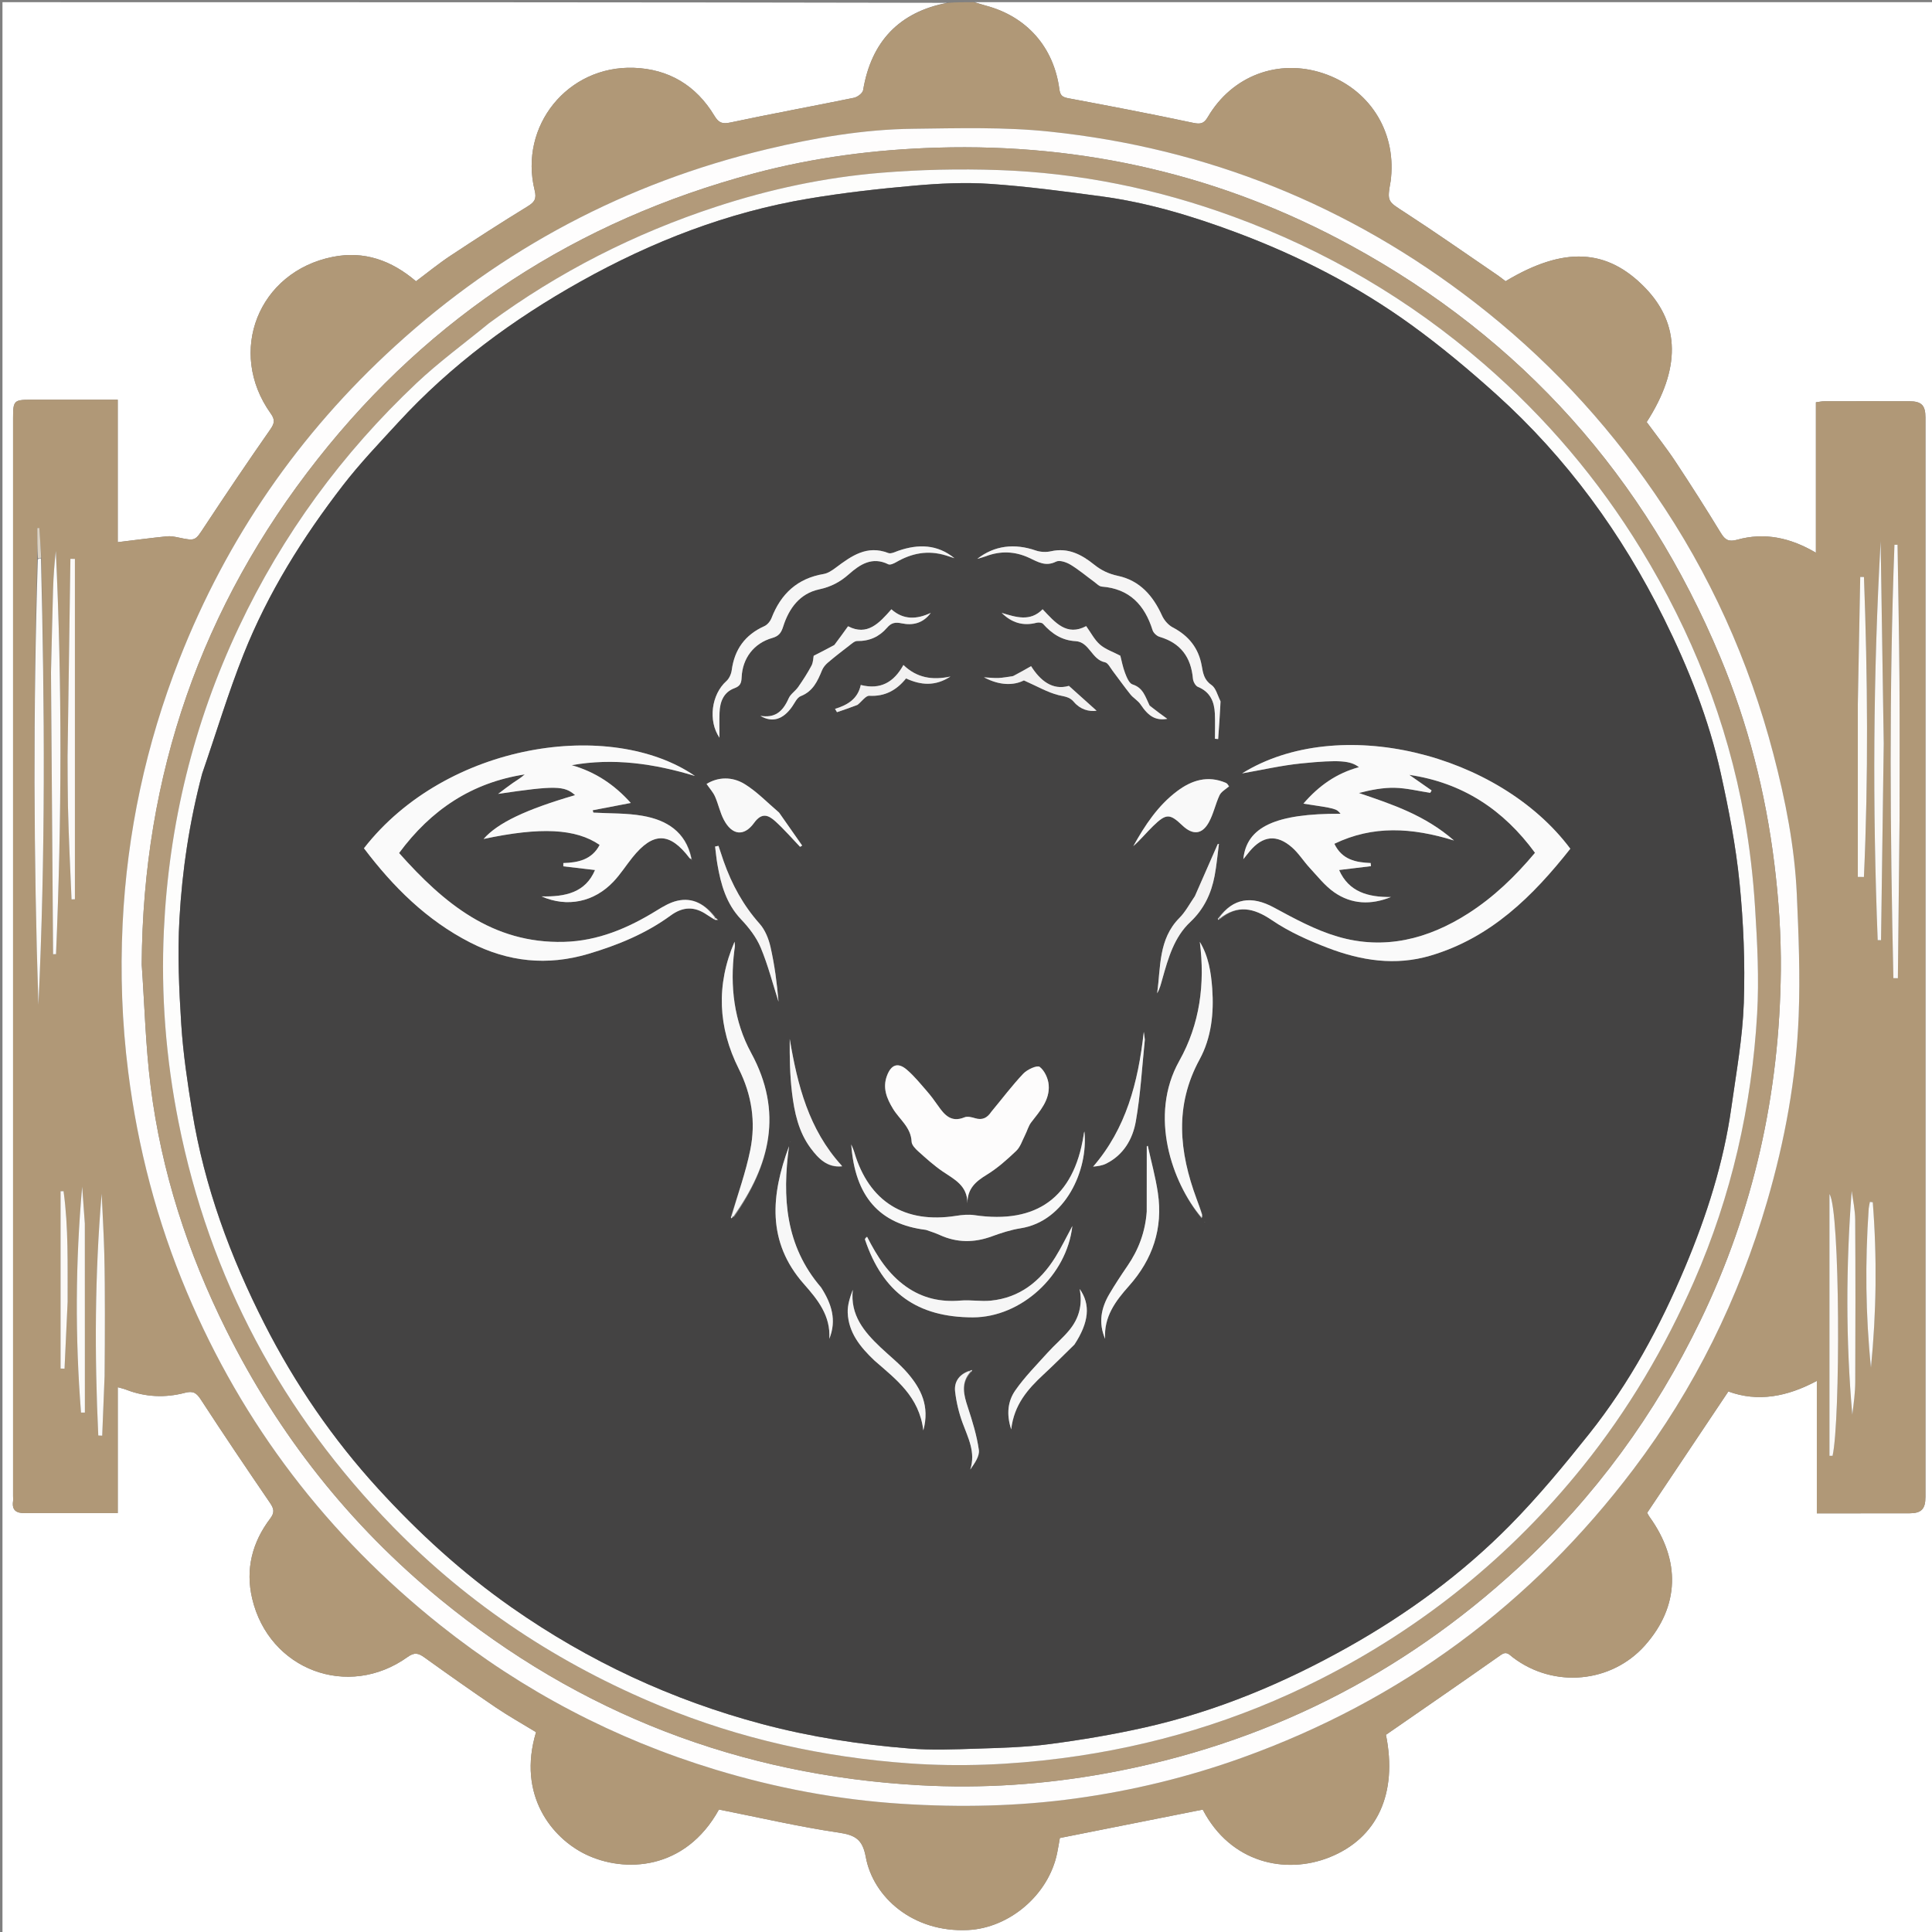 <svg version="1.1" id="Layer_1" xmlns="http://www.w3.org/2000/svg" xmlns:xlink="http://www.w3.org/1999/xlink" x="0px" y="0px"
	 width="100%" viewBox="0 0 886 886" enable-background="new 0 0 886 886" xml:space="preserve">
<rect x="0" y="0" width="886" height="886" fill="#808080" stroke="none"/>
<path fill="#FFFFFF" opacity="1" stroke="none" 
	d="
M447,1 
	C593.649,1 740.299,1 886.974,1 
	C886.974,296.281 886.974,591.563 886.974,886.922 
	C591.754,886.922 296.507,886.922 1.13,886.922 
	C1.13,591.788 1.13,296.577 1.13,1 
	C145.361,1 289.723,1 434.304,1.298 
	C412.512,5.476 399.545,18.937 395.819,41.353 
	C395.587,42.746 393.243,44.508 391.624,44.841 
	C372.761,48.71 353.812,52.165 334.979,56.171 
	C331.165,56.982 329.573,56.325 327.592,53.039 
	C319.255,39.206 306.715,31.65 290.634,31.097 
	C260.279,30.054 237.918,57.779 245.187,87.266 
	C246.158,91.202 245.145,92.697 241.952,94.653 
	C230.043,101.949 218.292,109.512 206.647,117.224 
	C201.145,120.868 196.016,125.075 190.765,128.991 
	C179.524,119.376 166.974,114.93 152.59,117.804 
	C118.468,124.622 103.958,161.396 124.17,189.654 
	C126.173,192.455 125.929,194.116 123.946,196.951 
	C113.657,211.662 103.627,226.558 93.743,241.545 
	C89.469,248.025 89.733,248.159 81.917,246.514 
	C80.138,246.14 78.257,245.773 76.479,245.956 
	C69.136,246.711 61.815,247.679 53.991,248.629 
	C53.991,227.554 53.991,205.673 53.991,183.295 
	C40.286,183.295 27.157,183.264 14.027,183.306 
	C6.405,183.331 5.996,183.804 5.996,191.589 
	C5.996,356.408 5.996,521.227 5.996,686.046 
	C5.996,686.879 6.094,687.726 5.98,688.543 
	C5.42,692.551 7.475,693.92 11.135,693.89 
	C16.968,693.843 22.801,693.879 28.634,693.88 
	C36.917,693.88 45.201,693.88 54.001,693.88 
	C54.001,674.404 54.001,655.5 54.001,636.159 
	C55.689,636.649 56.804,636.882 57.849,637.29 
	C66.664,640.729 75.754,641.103 84.757,638.742 
	C88.666,637.717 90.125,638.785 92.166,641.923 
	C102.488,657.797 113.085,673.496 123.768,689.131 
	C125.592,691.8 126.086,693.532 123.916,696.394 
	C115.662,707.279 112.494,719.621 115.629,733.022 
	C123.294,765.787 159.612,779.48 186.929,759.886 
	C190.099,757.612 191.907,758.124 194.642,760.087 
	C205.439,767.838 216.293,775.518 227.299,782.968 
	C233.319,787.044 239.686,790.607 245.827,794.359 
	C237.096,823.316 253.168,842.906 268.511,850.365 
	C286.361,859.042 314.259,857.831 329.712,829.839 
	C348.122,833.488 366.236,837.706 384.572,840.413 
	C392.232,841.544 395.555,843.503 397.044,851.628 
	C400.412,870.009 418.658,886.341 443.938,885.097 
	C462.816,884.168 480.833,869.09 484.79,849.851 
	C485.315,847.299 485.717,844.721 486.043,842.896 
	C508.305,838.469 529.876,834.18 551.562,829.867 
	C564.391,854.467 589.609,859.704 609.601,851.778 
	C631.673,843.028 641.008,822.442 635.586,795.566 
	C653.394,783.227 670.905,771.192 688.273,758.955 
	C690.958,757.063 692.068,758.766 693.756,760.051 
	C712.633,774.428 739.082,771.78 754.36,754.573 
	C770.368,736.544 770.709,715.461 756.54,695.737 
	C755.889,694.831 755.426,693.79 755.397,693.736 
	C767.983,674.925 780.166,656.718 792.612,638.116 
	C806.122,643.079 819.586,640.562 833.189,633.26 
	C833.189,654.126 833.189,673.88 833.189,694.004 
	C847.642,694.004 861.613,694.027 875.583,693.992 
	C881.128,693.978 882.995,692.077 882.995,686.453 
	C883.006,521.467 883.005,356.481 882.997,191.496 
	C882.997,185.865 881.207,184.031 875.585,184.011 
	C862.586,183.966 849.587,183.987 836.588,184.016 
	C835.486,184.018 834.384,184.281 832.76,184.489 
	C832.76,207.412 832.76,230.1 832.76,253.479 
	C821.024,246.549 809.201,244.04 796.698,247.505 
	C792.865,248.567 791.156,247.688 789.182,244.447 
	C782.434,233.371 775.468,222.42 768.307,211.607 
	C764.189,205.39 759.532,199.529 755.157,193.561 
	C770.782,169.306 770.528,148.606 754.499,132.027 
	C736.981,113.907 717.153,112.919 690.437,128.966 
	C689.19,128.03 687.908,126.983 686.544,126.054 
	C672.524,116.497 658.634,106.738 644.404,97.503 
	C636.282,92.233 636.031,92.623 637.753,82.955 
	C637.84,82.464 637.872,81.963 637.921,81.465 
	C640.075,59.643 627.628,40.535 606.743,33.598 
	C586.185,26.771 564.996,34.732 553.907,53.653 
	C552.177,56.603 550.648,57.071 547.204,56.338 
	C528.214,52.299 509.139,48.648 490.052,45.082 
	C487.323,44.573 486.218,43.9 485.822,40.923 
	C483.245,21.526 470.783,7.538 452.076,2.576 
	C450.365,2.122 448.691,1.529 447,1 
z"/>
<path fill="#B09877" opacity="1" stroke="none" 
	d="
M446.539,1 
	C448.691,1.529 450.365,2.122 452.076,2.576 
	C470.783,7.538 483.245,21.526 485.822,40.923 
	C486.218,43.9 487.323,44.573 490.052,45.082 
	C509.139,48.648 528.214,52.299 547.204,56.338 
	C550.648,57.071 552.177,56.603 553.907,53.653 
	C564.996,34.732 586.185,26.771 606.743,33.598 
	C627.628,40.535 640.075,59.643 637.921,81.465 
	C637.872,81.963 637.84,82.464 637.753,82.955 
	C636.031,92.623 636.282,92.233 644.404,97.503 
	C658.634,106.738 672.524,116.497 686.544,126.054 
	C687.908,126.983 689.19,128.03 690.437,128.966 
	C717.153,112.919 736.981,113.907 754.499,132.027 
	C770.528,148.606 770.782,169.306 755.157,193.561 
	C759.532,199.529 764.189,205.39 768.307,211.607 
	C775.468,222.42 782.434,233.371 789.182,244.447 
	C791.156,247.688 792.865,248.567 796.698,247.505 
	C809.201,244.04 821.024,246.549 832.76,253.479 
	C832.76,230.1 832.76,207.412 832.76,184.489 
	C834.384,184.281 835.486,184.018 836.588,184.016 
	C849.587,183.987 862.586,183.966 875.585,184.011 
	C881.207,184.031 882.997,185.865 882.997,191.496 
	C883.005,356.481 883.006,521.467 882.995,686.453 
	C882.995,692.077 881.128,693.978 875.583,693.992 
	C861.613,694.027 847.642,694.004 833.189,694.004 
	C833.189,673.88 833.189,654.126 833.189,633.26 
	C819.586,640.562 806.122,643.079 792.612,638.116 
	C780.166,656.718 767.983,674.925 755.397,693.736 
	C755.426,693.79 755.889,694.831 756.54,695.737 
	C770.709,715.461 770.368,736.544 754.36,754.573 
	C739.082,771.78 712.633,774.428 693.756,760.051 
	C692.068,758.766 690.958,757.063 688.273,758.955 
	C670.905,771.192 653.394,783.227 635.586,795.566 
	C641.008,822.442 631.673,843.028 609.601,851.778 
	C589.609,859.704 564.391,854.467 551.562,829.867 
	C529.876,834.18 508.305,838.469 486.043,842.896 
	C485.717,844.721 485.315,847.299 484.79,849.851 
	C480.833,869.09 462.816,884.168 443.938,885.097 
	C418.658,886.341 400.412,870.009 397.044,851.628 
	C395.555,843.503 392.232,841.544 384.572,840.413 
	C366.236,837.706 348.122,833.488 329.712,829.839 
	C314.259,857.831 286.361,859.042 268.511,850.365 
	C253.168,842.906 237.096,823.316 245.827,794.359 
	C239.686,790.607 233.319,787.044 227.299,782.968 
	C216.293,775.518 205.439,767.838 194.642,760.087 
	C191.907,758.124 190.099,757.612 186.929,759.886 
	C159.612,779.48 123.294,765.787 115.629,733.022 
	C112.494,719.621 115.662,707.279 123.916,696.394 
	C126.086,693.532 125.592,691.8 123.768,689.131 
	C113.085,673.496 102.488,657.797 92.166,641.923 
	C90.125,638.785 88.666,637.717 84.757,638.742 
	C75.754,641.103 66.664,640.729 57.849,637.29 
	C56.804,636.882 55.689,636.649 54.001,636.159 
	C54.001,655.5 54.001,674.404 54.001,693.88 
	C45.201,693.88 36.917,693.88 28.634,693.88 
	C22.801,693.879 16.968,693.843 11.135,693.89 
	C7.475,693.92 5.42,692.551 5.98,688.543 
	C6.094,687.726 5.996,686.879 5.996,686.046 
	C5.996,521.227 5.996,356.408 5.996,191.589 
	C5.996,183.804 6.405,183.331 14.027,183.306 
	C27.157,183.264 40.286,183.295 53.991,183.295 
	C53.991,205.673 53.991,227.554 53.991,248.629 
	C61.815,247.679 69.136,246.711 76.479,245.956 
	C78.257,245.773 80.138,246.14 81.917,246.514 
	C89.733,248.159 89.469,248.025 93.743,241.545 
	C103.627,226.558 113.657,211.662 123.946,196.951 
	C125.929,194.116 126.173,192.455 124.17,189.654 
	C103.958,161.396 118.468,124.622 152.59,117.804 
	C166.974,114.93 179.524,119.376 190.765,128.991 
	C196.016,125.075 201.145,120.868 206.647,117.224 
	C218.292,109.512 230.043,101.949 241.952,94.653 
	C245.145,92.697 246.158,91.202 245.187,87.266 
	C237.918,57.779 260.279,30.054 290.634,31.097 
	C306.715,31.65 319.255,39.206 327.592,53.039 
	C329.573,56.325 331.165,56.982 334.979,56.171 
	C353.812,52.165 372.761,48.71 391.624,44.841 
	C393.243,44.508 395.587,42.746 395.819,41.353 
	C399.545,18.937 412.512,5.476 434.762,1.298 
	C438.693,1 442.386,1 446.539,1 
M17.023,256.994 
	C15.184,324.928 15.415,392.859 17.609,460.787 
	C20.879,392.585 20.517,324.36 18.948,255.207 
	C18.644,250.848 18.34,246.489 18.036,242.131 
	C17.728,242.153 17.419,242.176 17.111,242.198 
	C17.111,246.823 17.111,251.447 17.023,256.994 
M758.581,225.917 
	C735.728,192.55 708.329,163.488 676.338,138.724 
	C618.753,94.149 553.649,67.959 481.374,60.361 
	C460.634,58.181 439.54,58.805 418.619,59.058 
	C395.961,59.331 373.64,63.182 351.645,68.446 
	C287.057,83.902 230.09,114.056 181.079,158.803 
	C137.112,198.945 104.039,246.796 82.256,302.314 
	C66.939,341.355 58.234,381.862 56.229,423.715 
	C55.145,446.341 55.938,468.94 58.785,491.496 
	C63.186,526.379 72.001,560.037 85.628,592.392 
	C111.289,653.318 150.292,704.199 201.978,745.339 
	C239.766,775.416 281.858,797.491 328.042,811.516 
	C355.917,819.981 384.402,825.359 413.589,827.214 
	C440.268,828.91 466.834,828.393 493.26,824.756 
	C519.297,821.172 544.77,815.004 569.573,806.091 
	C642.571,779.857 702.291,735.631 749.024,673.851 
	C777.13,636.696 797.408,595.56 810.43,550.837 
	C818.505,523.101 823.727,494.803 824.855,465.969 
	C825.581,447.401 824.838,428.742 824.006,410.157 
	C823.03,388.327 818.791,366.918 813.269,345.827 
	C802.047,302.96 784.14,263.071 758.581,225.917 
M871.116,375.548 
	C871.116,354.59 871.235,333.63 871.082,312.673 
	C870.93,291.719 870.505,270.767 870.199,249.814 
	C869.727,249.819 869.254,249.824 868.781,249.828 
	C866.302,316.076 866.807,382.326 868.289,448.578 
	C868.977,448.584 869.665,448.591 870.353,448.598 
	C870.607,424.577 870.862,400.556 871.116,375.548 
M23.348,308.866 
	C23.68,351.772 24.013,394.677 24.345,437.582 
	C24.795,437.578 25.244,437.574 25.694,437.57 
	C28.308,375.949 28.521,314.329 25.596,252.703 
	C24.95,258.475 24.516,264.25 24.344,270.033 
	C23.968,282.665 23.725,295.3 23.348,308.866 
M863.867,340.5 
	C863.393,309.747 862.92,278.995 862.446,248.242 
	C858.999,309.219 858.693,370.178 861.096,431.135 
	C861.607,431.142 862.119,431.148 862.631,431.155 
	C863.043,401.27 863.455,371.385 863.867,340.5 
M30.982,347.5 
	C31.033,354.826 31.007,362.154 31.158,369.479 
	C31.309,376.791 31.611,384.1 31.895,391.408 
	C32.168,398.422 32.503,405.433 32.81,412.445 
	C33.325,412.427 33.84,412.409 34.355,412.391 
	C34.355,360.361 34.355,308.332 34.355,256.302 
	C33.666,256.294 32.977,256.286 32.287,256.279 
	C31.852,286.352 31.417,316.426 30.982,347.5 
M851.984,323.5 
	C851.984,349.72 851.984,375.94 851.984,402.16 
	C852.916,402.161 853.848,402.162 854.78,402.163 
	C856.864,356.323 856.488,310.471 854.8,264.613 
	C854.23,264.603 853.659,264.593 853.088,264.583 
	C852.72,283.889 852.352,303.194 851.984,323.5 
M838.981,587.5 
	C838.981,614.208 838.981,640.915 838.981,667.623 
	C839.453,667.623 839.926,667.624 840.398,667.624 
	C844.026,651.774 843.939,554.722 838.982,547.594 
	C838.982,560.563 838.982,573.531 838.981,587.5 
M48.001,630.499 
	C48.039,621.185 48.124,611.871 48.1,602.557 
	C48.077,593.244 48.074,583.928 47.824,574.62 
	C47.58,565.55 47.034,556.488 46.621,547.423 
	C43.456,584.398 43.328,621.35 45.071,658.309 
	C45.671,658.335 46.271,658.361 46.872,658.387 
	C47.229,649.424 47.586,640.46 48.001,630.499 
M849.108,546.535 
	C846.53,580.602 846.433,614.657 849.447,648.698 
	C850.087,643.732 850.778,638.766 850.801,633.797 
	C850.915,609.015 850.933,584.232 850.779,559.451 
	C850.751,554.92 849.769,550.395 849.108,546.535 
M38.878,560.625 
	C38.481,555.158 38.084,549.691 37.687,544.224 
	C34.581,578.756 34.424,613.272 37.152,647.785 
	C37.743,647.786 38.335,647.786 38.927,647.787 
	C38.927,619.056 38.927,590.326 38.878,560.625 
M31.018,596.498 
	C30.954,579.725 31.44,562.923 29.146,546.268 
	C28.691,546.282 28.236,546.295 27.781,546.309 
	C27.781,573.406 27.781,600.502 27.781,627.598 
	C28.385,627.62 28.99,627.641 29.594,627.663 
	C30.068,617.607 30.541,607.552 31.018,596.498 
M856.964,554.658 
	C855.294,578.842 855.513,603 858.008,627.131 
	C860.519,601.865 860.818,576.602 858.841,551.34 
	C858.401,551.291 857.96,551.242 857.52,551.193 
	C857.341,552.057 857.162,552.921 856.964,554.658 
z"/>
<path fill="#FEFDFD" opacity="1" stroke="none" 
	d="
M758.791,226.21 
	C784.14,263.071 802.047,302.96 813.269,345.827 
	C818.791,366.918 823.03,388.327 824.006,410.157 
	C824.838,428.742 825.581,447.401 824.855,465.969 
	C823.727,494.803 818.505,523.101 810.43,550.837 
	C797.408,595.56 777.13,636.696 749.024,673.851 
	C702.291,735.631 642.571,779.857 569.573,806.091 
	C544.77,815.004 519.297,821.172 493.26,824.756 
	C466.834,828.393 440.268,828.91 413.589,827.214 
	C384.402,825.359 355.917,819.981 328.042,811.516 
	C281.858,797.491 239.766,775.416 201.978,745.339 
	C150.292,704.199 111.289,653.318 85.628,592.392 
	C72.001,560.037 63.186,526.379 58.785,491.496 
	C55.938,468.94 55.145,446.341 56.229,423.715 
	C58.234,381.862 66.939,341.355 82.256,302.314 
	C104.039,246.796 137.112,198.945 181.079,158.803 
	C230.09,114.056 287.057,83.902 351.645,68.446 
	C373.64,63.182 395.961,59.331 418.619,59.058 
	C439.54,58.805 460.634,58.181 481.374,60.361 
	C553.649,67.959 618.753,94.149 676.338,138.724 
	C708.329,163.488 735.728,192.55 758.791,226.21 
M64.994,442.5 
	C66.3,461.05 66.778,479.704 69.084,498.129 
	C73.994,537.377 86.132,574.573 103.753,609.941 
	C127.704,658.014 160.27,699.299 201.852,733.386 
	C265.865,785.862 339.362,814.14 421.862,818.703 
	C450.495,820.287 479.039,818.375 507.373,813.204 
	C579.56,800.028 642.517,768.464 696.377,718.815 
	C731.422,686.51 759.01,648.613 779.767,605.675 
	C804.273,554.984 816.109,501.364 816.67,445.272 
	C816.834,428.864 815.708,412.33 813.693,396.037 
	C809.663,363.452 801.608,331.794 788.918,301.401 
	C754.403,218.736 698.021,155.456 619.471,112.582 
	C560.57,80.433 497.202,65.739 429.935,67.705 
	C401.328,68.541 373.187,72.197 345.641,79.554 
	C264.665,101.18 197.599,144.692 145.711,210.477 
	C92.421,278.041 65.512,355.273 64.994,442.5 
z"/>
<path fill="#FBF9F7" opacity="1" stroke="none" 
	d="
M871.116,376.042 
	C870.862,400.556 870.607,424.577 870.353,448.598 
	C869.665,448.591 868.977,448.584 868.289,448.578 
	C866.807,382.326 866.302,316.076 868.781,249.828 
	C869.254,249.824 869.727,249.819 870.199,249.814 
	C870.505,270.767 870.93,291.719 871.082,312.673 
	C871.235,333.63 871.116,354.59 871.116,376.042 
z"/>
<path fill="#FBFAF8" opacity="1" stroke="none" 
	d="
M18.785,256.126 
	C20.517,324.36 20.879,392.585 17.609,460.787 
	C15.415,392.859 15.184,324.928 17.347,256.511 
	C18.041,256.061 18.413,256.093 18.785,256.126 
z"/>
<path fill="#FBFAF9" opacity="1" stroke="none" 
	d="
M23.388,308.4 
	C23.725,295.3 23.968,282.665 24.344,270.033 
	C24.516,264.25 24.95,258.475 25.596,252.703 
	C28.521,314.329 28.308,375.949 25.694,437.57 
	C25.244,437.574 24.795,437.578 24.345,437.582 
	C24.013,394.677 23.68,351.772 23.388,308.4 
z"/>
<path fill="#FAF9F7" opacity="1" stroke="none" 
	d="
M863.867,341 
	C863.455,371.385 863.043,401.27 862.631,431.155 
	C862.119,431.148 861.607,431.142 861.096,431.135 
	C858.693,370.178 858.999,309.219 862.446,248.242 
	C862.92,278.995 863.393,309.747 863.867,341 
z"/>
<path fill="#FBF9F7" opacity="1" stroke="none" 
	d="
M30.982,347 
	C31.417,316.426 31.852,286.352 32.287,256.279 
	C32.977,256.286 33.666,256.294 34.355,256.302 
	C34.355,308.332 34.355,360.361 34.355,412.391 
	C33.84,412.409 33.325,412.427 32.81,412.445 
	C32.503,405.433 32.168,398.422 31.895,391.408 
	C31.611,384.1 31.309,376.791 31.158,369.479 
	C31.007,362.154 31.033,354.826 30.982,347 
z"/>
<path fill="#FBFAF8" opacity="1" stroke="none" 
	d="
M851.984,323 
	C852.352,303.194 852.72,283.889 853.088,264.583 
	C853.659,264.593 854.23,264.603 854.8,264.613 
	C856.488,310.471 856.864,356.323 854.78,402.163 
	C853.848,402.162 852.916,402.161 851.984,402.16 
	C851.984,375.94 851.984,349.72 851.984,323 
z"/>
<path fill="#FBF9F7" opacity="1" stroke="none" 
	d="
M838.981,587 
	C838.982,573.531 838.982,560.563 838.982,547.594 
	C843.939,554.722 844.026,651.774 840.398,667.624 
	C839.926,667.624 839.453,667.623 838.981,667.623 
	C838.981,640.915 838.981,614.208 838.981,587 
z"/>
<path fill="#FBFAF8" opacity="1" stroke="none" 
	d="
M47.973,630.998 
	C47.586,640.46 47.229,649.424 46.872,658.387 
	C46.271,658.361 45.671,658.335 45.071,658.309 
	C43.328,621.35 43.456,584.398 46.621,547.423 
	C47.034,556.488 47.58,565.55 47.824,574.62 
	C48.074,583.928 48.077,593.244 48.1,602.557 
	C48.124,611.871 48.039,621.185 47.973,630.998 
z"/>
<path fill="#FBFAF8" opacity="1" stroke="none" 
	d="
M849.167,546.201 
	C849.769,550.395 850.751,554.92 850.779,559.451 
	C850.933,584.232 850.915,609.015 850.801,633.797 
	C850.778,638.766 850.087,643.732 849.447,648.698 
	C846.433,614.657 846.53,580.602 849.167,546.201 
z"/>
<path fill="#FBFAF8" opacity="1" stroke="none" 
	d="
M38.902,561.11 
	C38.927,590.326 38.927,619.056 38.927,647.787 
	C38.335,647.786 37.743,647.786 37.152,647.785 
	C34.424,613.272 34.581,578.756 37.687,544.224 
	C38.084,549.691 38.481,555.158 38.902,561.11 
z"/>
<path fill="#FBF9F7" opacity="1" stroke="none" 
	d="
M31.016,596.997 
	C30.541,607.552 30.068,617.607 29.594,627.663 
	C28.99,627.641 28.385,627.62 27.781,627.598 
	C27.781,600.502 27.781,573.406 27.781,546.309 
	C28.236,546.295 28.691,546.282 29.146,546.268 
	C31.44,562.923 30.954,579.725 31.016,596.997 
z"/>
<path fill="#FBFAF8" opacity="1" stroke="none" 
	d="
M856.974,554.222 
	C857.162,552.921 857.341,552.057 857.52,551.193 
	C857.96,551.242 858.401,551.291 858.841,551.34 
	C860.818,576.602 860.519,601.865 858.008,627.131 
	C855.513,603 855.294,578.842 856.974,554.222 
z"/>
<path fill="#DCD2C2" opacity="1" stroke="none" 
	d="
M18.867,255.667 
	C18.413,256.093 18.041,256.061 17.39,256.05 
	C17.111,251.447 17.111,246.823 17.111,242.198 
	C17.419,242.176 17.728,242.153 18.036,242.131 
	C18.34,246.489 18.644,250.848 18.867,255.667 
z"/>
<path fill="#B29A7A" opacity="1" stroke="none" 
	d="
M64.994,442 
	C65.512,355.273 92.421,278.041 145.711,210.477 
	C197.599,144.692 264.665,101.18 345.641,79.554 
	C373.187,72.197 401.328,68.541 429.935,67.705 
	C497.202,65.739 560.57,80.433 619.471,112.582 
	C698.021,155.456 754.403,218.736 788.918,301.401 
	C801.608,331.794 809.663,363.452 813.693,396.037 
	C815.708,412.33 816.834,428.864 816.67,445.272 
	C816.109,501.364 804.273,554.984 779.767,605.675 
	C759.01,648.613 731.422,686.51 696.377,718.815 
	C642.517,768.464 579.56,800.028 507.373,813.204 
	C479.039,818.375 450.495,820.287 421.862,818.703 
	C339.362,814.14 265.865,785.862 201.852,733.386 
	C160.27,699.299 127.704,658.014 103.753,609.941 
	C86.132,574.573 73.994,537.377 69.084,498.129 
	C66.778,479.704 66.3,461.05 64.994,442 
M223.976,148.454 
	C212.957,157.497 201.371,165.938 191.025,175.695 
	C156.882,207.89 129.558,245.172 109.491,287.699 
	C88.73,331.695 77.44,378.08 75.156,426.557 
	C73.768,456.028 76.06,485.322 81.826,514.361 
	C96.105,586.268 129.349,648.175 180.415,700.386 
	C215.408,736.164 256.521,763.227 302.866,782.352 
	C339.499,797.469 377.739,805.912 417.048,808.678 
	C440.235,810.31 463.586,809.334 486.813,806.326 
	C528.473,800.931 568.075,789.04 605.502,770.06 
	C652.6,746.176 692.795,713.635 725.889,672.481 
	C746.778,646.504 763.563,618.002 776.933,587.461 
	C794.036,548.396 803.339,507.43 805.805,465.01 
	C806.747,448.816 805.881,432.453 804.865,416.228 
	C804,402.4 802.411,388.538 799.97,374.901 
	C792.09,330.88 775.83,289.958 752.53,251.859 
	C732.933,219.814 708.893,191.492 680.471,166.867 
	C646.301,137.263 607.947,114.841 565.536,99.313 
	C530.768,86.585 494.84,79.252 457.871,77.989 
	C439.982,77.378 421.96,77.772 404.122,79.229 
	C378.333,81.336 353.048,86.737 328.412,94.809 
	C290.995,107.068 256.292,124.668 223.976,148.454 
z"/>
<path fill="#FDFDFC" opacity="1" stroke="none" 
	d="
M224.254,148.225 
	C256.292,124.668 290.995,107.068 328.412,94.809 
	C353.048,86.737 378.333,81.336 404.122,79.229 
	C421.96,77.772 439.982,77.378 457.871,77.989 
	C494.84,79.252 530.768,86.585 565.536,99.313 
	C607.947,114.841 646.301,137.263 680.471,166.867 
	C708.893,191.492 732.933,219.814 752.53,251.859 
	C775.83,289.958 792.09,330.88 799.97,374.901 
	C802.411,388.538 804,402.4 804.865,416.228 
	C805.881,432.453 806.747,448.816 805.805,465.01 
	C803.339,507.43 794.036,548.396 776.933,587.461 
	C763.563,618.002 746.778,646.504 725.889,672.481 
	C692.795,713.635 652.6,746.176 605.502,770.06 
	C568.075,789.04 528.473,800.931 486.813,806.326 
	C463.586,809.334 440.235,810.31 417.048,808.678 
	C377.739,805.912 339.499,797.469 302.866,782.352 
	C256.521,763.227 215.408,736.164 180.415,700.386 
	C129.349,648.175 96.105,586.268 81.826,514.361 
	C76.06,485.322 73.768,456.028 75.156,426.557 
	C77.44,378.08 88.73,331.695 109.491,287.699 
	C129.558,245.172 156.882,207.89 191.025,175.695 
	C201.371,165.938 212.957,157.497 224.254,148.225 
M92.603,355.044 
	C86.884,376.861 83.53,399.124 82.287,421.556 
	C81.398,437.588 82.097,453.775 83.13,469.826 
	C83.994,483.229 85.991,496.597 88.153,509.871 
	C93.736,544.147 105.648,576.388 121.326,607.195 
	C135.272,634.6 152.612,659.901 173.338,682.606 
	C191.842,702.877 212.062,721.362 234.675,737.183 
	C269.847,761.791 308.074,779.625 349.523,790.642 
	C371.703,796.537 394.314,800.023 417.138,801.855 
	C427.26,802.667 437.509,802.255 447.685,801.926 
	C458.892,801.563 470.165,801.288 481.259,799.831 
	C495.959,797.899 510.645,795.437 525.105,792.176 
	C558.003,784.757 588.82,771.866 618.194,755.367 
	C645.362,740.107 670.349,721.833 692.215,699.72 
	C705.292,686.494 717.227,672.048 728.829,657.476 
	C747.278,634.306 761.285,608.368 772.734,581.158 
	C782.651,557.589 790.437,533.259 793.999,507.808 
	C796.227,491.889 799.148,475.947 799.695,459.944 
	C800.322,441.61 799.557,423.109 797.738,404.846 
	C796.056,387.973 792.787,371.185 789.128,354.6 
	C783.664,329.833 774.313,306.325 763.063,283.648 
	C743.721,244.659 718.472,209.937 686.066,180.753 
	C673.696,169.613 660.844,158.88 647.376,149.116 
	C622.57,131.133 595.428,117.24 566.721,106.523 
	C546.653,99.031 526.171,92.865 504.877,90.022 
	C487.959,87.763 471.005,85.477 453.991,84.325 
	C442.457,83.545 430.74,84.124 419.198,85.145 
	C402.991,86.579 386.771,88.404 370.73,91.098 
	C333.65,97.326 299.031,110.759 266.323,129.058 
	C235.221,146.458 206.775,167.445 182.566,193.801 
	C173.957,203.173 165.122,212.417 157.358,222.468 
	C138.897,246.367 122.897,271.908 111.705,300.037 
	C104.64,317.793 99.142,336.172 92.603,355.044 
z"/>
<path fill="#444343" opacity="1" stroke="none" 
	d="
M92.772,354.658 
	C99.142,336.172 104.64,317.793 111.705,300.037 
	C122.897,271.908 138.897,246.367 157.358,222.468 
	C165.122,212.417 173.957,203.173 182.566,193.801 
	C206.775,167.445 235.221,146.458 266.323,129.058 
	C299.031,110.759 333.65,97.326 370.73,91.098 
	C386.771,88.404 402.991,86.579 419.198,85.145 
	C430.74,84.124 442.457,83.545 453.991,84.325 
	C471.005,85.477 487.959,87.763 504.877,90.022 
	C526.171,92.865 546.653,99.031 566.721,106.523 
	C595.428,117.24 622.57,131.133 647.376,149.116 
	C660.844,158.88 673.696,169.613 686.066,180.753 
	C718.472,209.937 743.721,244.659 763.063,283.648 
	C774.313,306.325 783.664,329.833 789.128,354.6 
	C792.787,371.185 796.056,387.973 797.738,404.846 
	C799.557,423.109 800.322,441.61 799.695,459.944 
	C799.148,475.947 796.227,491.889 793.999,507.808 
	C790.437,533.259 782.651,557.589 772.734,581.158 
	C761.285,608.368 747.278,634.306 728.829,657.476 
	C717.227,672.048 705.292,686.494 692.215,699.72 
	C670.349,721.833 645.362,740.107 618.194,755.367 
	C588.82,771.866 558.003,784.757 525.105,792.176 
	C510.645,795.437 495.959,797.899 481.259,799.831 
	C470.165,801.288 458.892,801.563 447.685,801.926 
	C437.509,802.255 427.26,802.667 417.138,801.855 
	C394.314,800.023 371.703,796.537 349.523,790.642 
	C308.074,779.625 269.847,761.791 234.675,737.183 
	C212.062,721.362 191.842,702.877 173.338,682.606 
	C152.612,659.901 135.272,634.6 121.326,607.195 
	C105.648,576.388 93.736,544.147 88.153,509.871 
	C85.991,496.597 83.994,483.229 83.13,469.826 
	C82.097,453.775 81.398,437.588 82.287,421.556 
	C83.53,399.124 86.884,376.861 92.772,354.658 
M328.904,421.43 
	C328.624,421.267 328.343,421.104 327.904,420.278 
	C323.377,414.765 317.774,411.393 310.486,413.112 
	C307.188,413.89 304.049,415.755 301.111,417.57 
	C288.043,425.642 274.213,431.534 258.641,431.937 
	C225.832,432.787 203.467,414.193 183.018,391.193 
	C197.682,371.319 216.418,358.871 240.643,355.139 
	C238.94,356.699 236.97,357.844 235.096,359.13 
	C233.169,360.452 231.336,361.911 228.441,364.072 
	C254.553,360.198 258.865,360.3 263.733,364.65 
	C241.042,371.259 228.199,377.41 221.773,384.744 
	C247.888,379.166 264.064,379.961 274.988,387.472 
	C271.478,394.197 265.231,395.598 258.338,395.792 
	C258.339,396.29 258.34,396.788 258.34,397.286 
	C263.17,397.851 267.999,398.416 272.867,398.985 
	C268.527,409.289 259.376,411.34 248.322,411.078 
	C260.177,416.274 272.46,413.685 281.348,404.291 
	C284.53,400.927 287.056,396.948 289.96,393.313 
	C299.466,381.414 307.064,381.477 316.194,393.471 
	C316.369,393.702 316.729,393.792 317.185,394.232 
	C317.308,394.373 317.431,394.513 317.554,394.654 
	C317.342,394.446 317.131,394.237 317.086,393.261 
	C314.407,381.321 305.624,376.064 294.734,374.138 
	C287.339,372.829 279.664,373.095 272.115,372.657 
	C272.008,372.299 271.902,371.941 271.796,371.583 
	C277.507,370.487 283.217,369.392 289.272,368.23 
	C281.778,359.84 272.946,353.95 262.155,350.901 
	C281.284,347.501 299.737,350.112 318.708,355.852 
	C280.302,329.446 204.739,340.394 166.901,389.006 
	C180.238,406.646 195.636,422.011 215.669,432.25 
	C233.052,441.134 250.94,443.035 269.811,437.438 
	C283.333,433.427 296.173,428.165 307.567,419.835 
	C313.203,415.714 318.483,415.601 324.096,419.436 
	C325.195,420.186 326.348,420.855 327.99,421.951 
	C328.386,421.893 328.783,421.834 329.279,422.015 
	C329.279,422.015 329.375,422.189 329.375,422.189 
	C329.375,422.189 329.087,421.893 328.904,421.43 
M443.92,628.747 
	C439.654,630.441 437.515,633.893 438.006,638.149 
	C438.567,643.009 439.736,647.909 441.42,652.505 
	C443.948,659.401 447.542,665.988 444.953,673.932 
	C446.961,671.045 449.303,667.782 448.893,664.913 
	C447.947,658.29 445.95,651.764 443.843,645.376 
	C441.948,639.626 440.493,634.191 445.639,628.958 
	C445.682,628.724 445.725,628.49 445.768,628.256 
	C445.386,628.388 445.004,628.521 443.92,628.747 
M386.14,535.025 
	C386.14,535.025 386.257,535.173 386.257,535.173 
	C386.257,535.173 386.095,534.884 385.843,534.262 
	C370.864,517.935 365.707,497.576 362.168,476.456 
	C362.095,484.716 362.226,492.884 363.19,500.951 
	C364.278,510.048 366.167,519.088 371.845,526.655 
	C375.369,531.352 379.42,535.563 386.14,535.025 
M551.03,558.749 
	C551.219,558.334 551.408,557.919 551.359,556.802 
	C550.487,554.473 549.609,552.147 548.746,549.815 
	C540.784,528.307 538.512,507.141 550.138,485.817 
	C555.526,475.935 556.729,464.587 555.911,453.309 
	C555.373,445.892 554.22,438.517 550.226,431.928 
	C552.669,451.16 550.292,469.63 540.797,486.544 
	C526.689,511.676 537.535,542.333 551.03,558.749 
M336.779,557.89 
	C353.161,534.291 359.254,509.995 344.455,482.829 
	C336.6,468.409 334.697,452.225 336.77,435.781 
	C336.854,435.121 336.998,434.463 337.014,433.802 
	C337.03,433.156 336.917,432.507 336.861,431.859 
	C328.305,451.716 329.305,471.238 338.783,490.147 
	C344.786,502.124 346.67,514.587 344.059,527.428 
	C341.986,537.624 338.425,547.517 335.152,557.957 
	C335.194,558.215 335.235,558.473 335.276,558.731 
	C335.569,558.541 335.862,558.35 336.779,557.89 
M559.471,421.568 
	C567.562,414.777 574.883,416.273 583.311,421.998 
	C591.174,427.339 600.143,431.344 609.077,434.75 
	C624.221,440.523 639.843,443.017 655.958,438.261 
	C683.699,430.073 702.945,410.991 720.138,389.219 
	C687.252,345.249 613.732,327.251 569.612,354.673 
	C578.49,353.137 587.555,351.025 596.74,350.095 
	C614.557,348.292 619.413,348.901 623.209,351.822 
	C612.974,354.585 604.768,360.349 597.732,368.542 
	C612.795,370.813 612.795,370.813 614.77,373.178 
	C585.015,373.056 571.641,379.185 570.179,394.013 
	C571.305,392.611 572.194,391.454 573.134,390.34 
	C579.128,383.233 585.516,382.487 592.503,388.61 
	C595.587,391.313 597.812,394.971 600.631,398.006 
	C604.228,401.88 607.578,406.21 611.842,409.187 
	C619.88,414.798 628.821,415.046 637.877,411.369 
	C627.447,411.476 618.539,409.071 614.099,398.982 
	C619.152,398.372 623.93,397.795 628.709,397.218 
	C628.666,396.74 628.623,396.262 628.58,395.783 
	C621.774,395.499 615.461,394.298 611.928,386.954 
	C629.661,378.409 647.447,379.487 666.793,385.439 
	C653.377,373.762 638.4,368.853 623.163,363.667 
	C628.682,362.243 634.181,361.148 639.651,361.278 
	C645.079,361.406 650.478,362.769 655.89,363.59 
	C656.103,363.225 656.317,362.859 656.53,362.494 
	C653.119,360.111 649.708,357.729 646.297,355.347 
	C670.777,358.939 689.55,371.401 703.937,391.089 
	C694.811,401.975 684.997,411.41 673.416,418.839 
	C654.942,430.691 634.89,435.811 613.48,429.532 
	C603.272,426.538 593.609,421.276 584.175,416.165 
	C573.976,410.639 565.497,411.83 558.45,421.194 
	C558.532,421.411 558.613,421.627 558.695,421.844 
	C558.823,421.791 559.065,421.73 559.061,421.687 
	C559.041,421.436 558.965,421.189 559.471,421.568 
M454.383,510.076 
	C452.676,512.772 450.413,513.77 447.216,512.816 
	C445.66,512.351 443.683,511.825 442.336,512.385 
	C436.216,514.931 433.127,511.312 430.139,507.018 
	C428.524,504.699 426.833,502.412 424.974,500.288 
	C422.023,496.915 419.177,493.367 415.782,490.488 
	C411.725,487.047 408.647,488.265 406.751,493.335 
	C404.657,498.933 406.672,503.756 409.493,508.425 
	C412.484,513.373 417.774,516.939 418.055,523.567 
	C418.12,525.098 419.776,526.809 421.097,527.994 
	C424.677,531.205 428.27,534.471 432.228,537.174 
	C437.552,540.81 443.643,543.596 443.654,551.808 
	C443.623,545.034 447.506,541.795 452.531,538.72 
	C457.44,535.715 461.855,531.773 466.04,527.774 
	C467.946,525.952 468.819,523.024 470.079,520.556 
	C471.071,518.613 471.62,516.361 472.921,514.676 
	C476.905,509.516 481.488,504.502 480.921,497.525 
	C480.681,494.569 479.021,490.957 476.782,489.258 
	C475.644,488.396 471.086,490.452 469.295,492.344 
	C464.167,497.763 459.664,503.773 454.383,510.076 
M425.013,564.058 
	C427.019,564.83 429.07,565.505 431.024,566.392 
	C438.863,569.952 446.707,569.952 454.765,567.016 
	C459.083,565.443 463.54,563.984 468.06,563.276 
	C488.529,560.068 499.152,536.609 497.299,518.898 
	C497.064,519.485 497.013,520.097 496.917,520.703 
	C492.408,549.097 475.423,561.455 446.909,557.264 
	C444.178,556.862 441.261,557.135 438.505,557.569 
	C414.876,561.297 398.48,551.08 391.755,528.339 
	C391.399,527.137 390.838,525.996 390.372,524.826 
	C392.08,548.765 403.37,561.413 425.013,564.058 
M559.648,321.288 
	C558.328,318.832 557.598,315.512 555.555,314.114 
	C552.146,311.783 551.703,308.711 551.098,305.297 
	C549.664,297.209 545.113,291.537 537.812,287.721 
	C535.773,286.655 533.879,284.464 532.914,282.337 
	C528.778,273.225 522.741,266.231 512.643,264.078 
	C508.436,263.181 505.038,261.561 501.716,258.89 
	C496.049,254.335 489.839,251.016 482.001,252.8 
	C479.793,253.302 477.141,253.193 475.006,252.456 
	C465.246,249.089 456.042,250.132 448.156,256.298 
	C449.903,255.772 451.004,255.516 452.049,255.114 
	C458.765,252.53 465.457,252.8 471.894,255.789 
	C475.929,257.662 479.476,259.981 484.322,257.548 
	C485.913,256.748 489.013,257.811 490.876,258.931 
	C494.681,261.218 498.104,264.138 501.709,266.762 
	C502.858,267.598 504.042,268.913 505.287,269.009 
	C517.987,269.988 524.929,277.431 528.558,288.975 
	C528.953,290.233 530.468,291.66 531.749,292.036 
	C541.438,294.88 546.209,301.402 547.076,311.268 
	C547.193,312.603 548.245,314.535 549.356,314.99 
	C554.961,317.286 556.879,321.738 557.128,327.233 
	C557.303,331.082 557.162,334.945 557.162,338.802 
	C557.654,338.843 558.146,338.884 558.639,338.925 
	C559.043,333.323 559.447,327.72 559.648,321.288 
M434.175,254.869 
	C435.352,255.24 436.53,255.612 437.707,255.983 
	C429.82,249.58 421.135,249.425 412.028,252.562 
	C410.507,253.086 408.609,254.097 407.376,253.618 
	C397.551,249.804 390.441,254.977 383.257,260.352 
	C381.608,261.586 379.691,262.895 377.739,263.223 
	C365.728,265.241 358.152,272.256 353.841,283.374 
	C353.265,284.858 351.942,286.513 350.54,287.142 
	C341.697,291.111 336.838,297.798 335.561,307.366 
	C335.326,309.128 334.393,311.193 333.097,312.353 
	C326.252,318.478 324.647,330.528 329.944,338.307 
	C329.944,334.443 329.835,330.626 329.971,326.818 
	C330.147,321.854 331.825,317.441 336.782,315.616 
	C339.579,314.587 339.995,313.154 340.113,310.536 
	C340.505,301.849 345.742,294.969 354.14,292.574 
	C357.221,291.695 358.28,290.126 359.157,287.352 
	C361.802,278.985 366.775,272.186 375.66,270.277 
	C381.083,269.112 385.237,266.923 389.306,263.322 
	C394.334,258.872 399.977,255.102 407.368,258.779 
	C408.206,259.196 409.881,258.434 410.939,257.823 
	C418.014,253.734 425.41,252.128 434.175,254.869 
M397.391,567.002 
	C397.139,567.497 396.559,568.102 396.683,568.471 
	C404.861,592.787 420.644,604.137 446.176,604.131 
	C468.263,604.125 489.235,584.971 491.772,562.233 
	C489.077,567.209 486.745,572.105 483.886,576.672 
	C477.032,587.618 467.649,595.142 454.38,596.465 
	C449.8,596.922 445.091,596.028 440.499,596.425 
	C431.347,597.217 423.043,595.352 415.516,590.026 
	C407.377,584.267 402.242,576.204 397.391,567.002 
M563.839,360.605 
	C563.285,360.061 562.827,359.292 562.162,359.008 
	C553.911,355.482 546.568,357.739 539.808,362.821 
	C530.98,369.457 525.05,378.479 519.723,388.031 
	C522.999,385.181 525.737,381.8 528.838,378.793 
	C534.816,372.994 536.459,373.056 542.209,378.531 
	C546.941,383.036 551.215,382.782 554.347,377.139 
	C556.483,373.292 557.374,368.773 559.242,364.749 
	C559.986,363.146 561.861,362.068 563.839,360.605 
M357.085,372.421 
	C351.916,368.069 347.155,363.051 341.462,359.552 
	C335.72,356.024 329.179,356.303 324.029,359.516 
	C325.488,361.64 327.029,363.31 327.899,365.277 
	C329.434,368.746 330.183,372.594 331.936,375.928 
	C335.672,383.036 341.165,383.805 345.839,377.343 
	C349.385,372.442 352.415,373.797 355.57,376.656 
	C359.587,380.296 363.153,384.434 366.914,388.358 
	C367.232,388.162 367.55,387.967 367.868,387.771 
	C364.429,382.832 360.99,377.893 357.085,372.421 
M376.365,590.156 
	C360.102,571.306 358.679,549.014 361.843,525.634 
	C353.595,547.96 351.529,569.458 368.672,588.852 
	C374.985,595.995 381.009,603.413 380.308,613.984 
	C383.773,605.402 381.361,597.899 376.365,590.156 
M525.869,556.014 
	C525.201,565.003 522.135,573.108 517.049,580.527 
	C514.142,584.767 511.306,589.07 508.702,593.499 
	C504.931,599.914 503.657,606.697 506.805,613.976 
	C506.131,603.901 511.572,596.638 517.707,589.758 
	C528.636,577.503 533.405,563.288 530.985,547.009 
	C529.905,539.743 527.926,532.612 526.355,525.419 
	C526.204,525.531 526.054,525.643 525.903,525.755 
	C525.903,535.534 525.903,545.313 525.869,556.014 
M382.381,296.018 
	C379.47,297.504 376.559,298.991 373.147,300.733 
	C372.94,301.752 372.957,303.727 372.143,305.262 
	C370.343,308.656 368.229,311.9 366.039,315.063 
	C364.761,316.91 362.562,318.251 361.692,320.222 
	C358.79,326.797 355.09,329.294 348.706,328.289 
	C354.099,331.512 359.094,330.031 363.271,324.051 
	C364.466,322.339 365.507,319.91 367.183,319.256 
	C372.834,317.049 374.934,312.355 376.983,307.36 
	C377.526,306.037 378.568,304.789 379.674,303.852 
	C382.916,301.104 386.278,298.495 389.652,295.909 
	C390.707,295.101 391.962,293.942 393.105,293.965 
	C398.671,294.075 403.25,291.99 406.757,287.906 
	C408.768,285.564 410.541,285.235 413.53,285.864 
	C418.568,286.925 423.352,285.83 426.854,281.052 
	C420.456,284.078 414.324,284.379 408.78,279.418 
	C403.141,285.849 397.723,291.754 388.911,287.201 
	C386.769,290.176 384.847,292.844 382.381,296.018 
M527.043,323.308 
	C525.251,319.569 524.266,315.413 519.365,313.875 
	C517.812,313.387 516.697,310.608 515.95,308.659 
	C514.893,305.902 514.363,302.943 513.772,300.697 
	C510.392,298.922 506.958,297.795 504.442,295.609 
	C501.915,293.414 500.304,290.166 498.112,287.132 
	C489.149,291.883 483.905,285.49 478.135,279.396 
	C472.433,285.262 465.891,283.024 459.359,281.06 
	C463.982,285.623 469.215,287.195 475.35,285.596 
	C476.266,285.357 477.797,285.497 478.332,286.096 
	C482.358,290.606 486.955,293.693 493.265,294.032 
	C499.621,294.375 500.62,302.53 506.734,303.715 
	C508.107,303.982 509.157,306.213 510.239,307.629 
	C512.981,311.218 515.568,314.93 518.399,318.446 
	C519.765,320.143 521.883,321.284 523.068,323.07 
	C526.839,328.754 530.162,330.501 535.306,329.657 
	C533.066,328.039 530.24,325.999 527.043,323.308 
M401.325,624.161 
	C410.988,632.638 421.543,640.46 423.434,655.982 
	C426.447,644.78 422.343,636.906 416.394,629.9 
	C412.65,625.491 407.992,621.861 403.769,617.856 
	C396.258,610.731 389.817,603.1 391.084,591.483 
	C389.783,594.953 388.608,598.53 388.758,602.05 
	C389.144,611.136 394.485,617.76 401.325,624.161 
M492.918,616.353 
	C499.373,606.439 500.232,598.299 495.124,591.093 
	C496.559,598.526 494.723,604.705 490.405,609.966 
	C487.372,613.663 483.632,616.771 480.42,620.334 
	C475.342,625.968 469.945,631.417 465.624,637.602 
	C462.239,642.447 461.411,648.412 463.733,655.511 
	C465.029,644.135 471.358,637.018 478.513,630.369 
	C483.246,625.971 487.83,621.414 492.918,616.353 
M331.717,394.583 
	C330.975,392.354 330.232,390.124 329.49,387.894 
	C328.971,387.999 328.453,388.105 327.935,388.211 
	C328.284,390.939 328.532,393.684 329,396.392 
	C330.603,405.653 333.036,414.446 339.856,421.619 
	C343.449,425.398 346.858,429.802 348.847,434.553 
	C352.202,442.566 354.36,451.079 357.022,459.381 
	C356.334,450.971 355.215,442.531 353.345,434.26 
	C352.495,430.503 350.869,426.449 348.359,423.63 
	C340.91,415.262 335.672,405.787 331.717,394.583 
M547.841,411.234 
	C545.547,414.49 543.653,418.144 540.886,420.93 
	C531.188,430.693 532.329,443.475 530.661,455.507 
	C531.915,453.415 532.435,451.098 533.081,448.817 
	C535.755,439.359 538.419,429.801 545.88,422.795 
	C552.109,416.945 555.493,409.755 557.026,401.59 
	C557.93,396.768 558.354,391.855 558.994,386.984 
	C558.808,387.027 558.622,387.071 558.436,387.114 
	C555.006,394.931 551.577,402.748 547.841,411.234 
M525.006,476.508 
	C524.913,475.852 524.819,475.196 524.537,473.208 
	C521.911,496.532 516.428,517.496 501.299,535.005 
	C503.455,534.81 505.524,534.507 507.301,533.619 
	C515.256,529.642 519.442,522.367 520.868,514.296 
	C523.023,502.097 523.708,489.638 525.006,476.508 
M464.243,310.142 
	C462.118,310.416 459.999,310.825 457.865,310.925 
	C455.956,311.013 454.031,310.76 451.23,310.611 
	C458.445,314.459 464.89,314.391 469.554,312.034 
	C475.689,314.749 480.368,317.508 485.422,318.78 
	C488.143,319.465 490.451,319.471 492.511,321.928 
	C495.369,325.337 499.422,326.461 502.887,325.932 
	C499.061,322.497 494.937,318.794 490.193,314.534 
	C482.59,316.739 476.994,312.028 472.846,305.497 
	C469.905,307.171 467.468,308.558 464.243,310.142 
M393.519,323.04 
	C395.239,321.647 397.028,318.99 398.668,319.078 
	C405.86,319.468 411.16,316.514 415.506,311.124 
	C422.282,314.238 428.864,314.816 435.883,310.251 
	C427.508,312.033 420.447,310.866 414.298,304.955 
	C409.966,312.804 403.865,316.447 394.736,314.12 
	C393.402,320.506 388.68,323.33 382.934,325.083 
	C383.234,325.59 383.535,326.096 383.835,326.603 
	C386.862,325.573 389.889,324.543 393.519,323.04 
M524.518,523.467 
	C524.518,523.467 524.533,523.545 524.518,523.467 
M362.589,523.573 
	C362.589,523.573 362.454,523.468 362.454,523.468 
	C362.454,523.468 362.456,523.696 362.589,523.573 
M552.4,560.358 
	C552.4,560.358 552.545,560.464 552.545,560.464 
	C552.545,560.464 552.531,560.212 552.4,560.358 
z"/>
<path fill="#FAFAFA" opacity="1" stroke="none" 
	d="
M317.003,393.948 
	C316.729,393.792 316.369,393.702 316.194,393.471 
	C307.064,381.477 299.466,381.414 289.96,393.313 
	C287.056,396.948 284.53,400.927 281.348,404.291 
	C272.46,413.685 260.177,416.274 248.322,411.078 
	C259.376,411.34 268.527,409.289 272.867,398.985 
	C267.999,398.416 263.17,397.851 258.34,397.286 
	C258.34,396.788 258.339,396.29 258.338,395.792 
	C265.231,395.598 271.478,394.197 274.988,387.472 
	C264.064,379.961 247.888,379.166 221.773,384.744 
	C228.199,377.41 241.042,371.259 263.733,364.65 
	C258.865,360.3 254.553,360.198 228.441,364.072 
	C231.336,361.911 233.169,360.452 235.096,359.13 
	C236.97,357.844 238.94,356.699 240.643,355.139 
	C216.418,358.871 197.682,371.319 183.018,391.193 
	C203.467,414.193 225.832,432.787 258.641,431.937 
	C274.213,431.534 288.043,425.642 301.111,417.57 
	C304.049,415.755 307.188,413.89 310.486,413.112 
	C317.774,411.393 323.377,414.765 327.831,420.759 
	C327.758,421.24 327.477,421.561 327.477,421.561 
	C326.348,420.855 325.195,420.186 324.096,419.436 
	C318.483,415.601 313.203,415.714 307.567,419.835 
	C296.173,428.165 283.333,433.427 269.811,437.438 
	C250.94,443.035 233.052,441.134 215.669,432.25 
	C195.636,422.011 180.238,406.646 166.901,389.006 
	C204.739,340.394 280.302,329.446 318.708,355.852 
	C299.737,350.112 281.284,347.501 262.155,350.901 
	C272.946,353.95 281.778,359.84 289.272,368.23 
	C283.217,369.392 277.507,370.487 271.796,371.583 
	C271.902,371.941 272.008,372.299 272.115,372.657 
	C279.664,373.095 287.339,372.829 294.734,374.138 
	C305.624,376.064 314.407,381.321 317.03,393.631 
	C316.973,394 317.003,393.948 317.003,393.948 
z"/>
<path fill="#FAFAFA" opacity="1" stroke="none" 
	d="
M559.008,421.007 
	C565.497,411.83 573.976,410.639 584.175,416.165 
	C593.609,421.276 603.272,426.538 613.48,429.532 
	C634.89,435.811 654.942,430.691 673.416,418.839 
	C684.997,411.41 694.811,401.975 703.937,391.089 
	C689.55,371.401 670.777,358.939 646.297,355.347 
	C649.708,357.729 653.119,360.111 656.53,362.494 
	C656.317,362.859 656.103,363.225 655.89,363.59 
	C650.478,362.769 645.079,361.406 639.651,361.278 
	C634.181,361.148 628.682,362.243 623.163,363.667 
	C638.4,368.853 653.377,373.762 666.793,385.439 
	C647.447,379.487 629.661,378.409 611.928,386.954 
	C615.461,394.298 621.774,395.499 628.58,395.783 
	C628.623,396.262 628.666,396.74 628.709,397.218 
	C623.93,397.795 619.152,398.372 614.099,398.982 
	C618.539,409.071 627.447,411.476 637.877,411.369 
	C628.821,415.046 619.88,414.798 611.842,409.187 
	C607.578,406.21 604.228,401.88 600.631,398.006 
	C597.812,394.971 595.587,391.313 592.503,388.61 
	C585.516,382.487 579.128,383.233 573.134,390.34 
	C572.194,391.454 571.305,392.611 570.179,394.013 
	C571.641,379.185 585.015,373.056 614.77,373.178 
	C612.795,370.813 612.795,370.813 597.732,368.542 
	C604.768,360.349 612.974,354.585 623.209,351.822 
	C619.413,348.901 614.557,348.292 596.74,350.095 
	C587.555,351.025 578.49,353.137 569.612,354.673 
	C613.732,327.251 687.252,345.249 720.138,389.219 
	C702.945,410.991 683.699,430.073 655.958,438.261 
	C639.843,443.017 624.221,440.523 609.077,434.75 
	C600.143,431.344 591.174,427.339 583.311,421.998 
	C574.883,416.273 567.562,414.777 559.216,421.269 
	C558.96,420.971 559.008,421.007 559.008,421.007 
z"/>
<path fill="#FDFCFC" opacity="1" stroke="none" 
	d="
M454.649,509.813 
	C459.664,503.773 464.167,497.763 469.295,492.344 
	C471.086,490.452 475.644,488.396 476.782,489.258 
	C479.021,490.957 480.681,494.569 480.921,497.525 
	C481.488,504.502 476.905,509.516 472.921,514.676 
	C471.62,516.361 471.071,518.613 470.079,520.556 
	C468.819,523.024 467.946,525.952 466.04,527.774 
	C461.855,531.773 457.44,535.715 452.531,538.72 
	C447.506,541.795 443.623,545.034 443.654,551.808 
	C443.643,543.596 437.552,540.81 432.228,537.174 
	C428.27,534.471 424.677,531.205 421.097,527.994 
	C419.776,526.809 418.12,525.098 418.055,523.567 
	C417.774,516.939 412.484,513.373 409.493,508.425 
	C406.672,503.756 404.657,498.933 406.751,493.335 
	C408.647,488.265 411.725,487.047 415.782,490.488 
	C419.177,493.367 422.023,496.915 424.974,500.288 
	C426.833,502.412 428.524,504.699 430.139,507.018 
	C433.127,511.312 436.216,514.931 442.336,512.385 
	C443.683,511.825 445.66,512.351 447.216,512.816 
	C450.413,513.77 452.676,512.772 454.649,509.813 
z"/>
<path fill="#F8F8F8" opacity="1" stroke="none" 
	d="
M424.597,564.012 
	C403.37,561.413 392.08,548.765 390.372,524.826 
	C390.838,525.996 391.399,527.137 391.755,528.339 
	C398.48,551.08 414.876,561.297 438.505,557.569 
	C441.261,557.135 444.178,556.862 446.909,557.264 
	C475.423,561.455 492.408,549.097 496.917,520.703 
	C497.013,520.097 497.064,519.485 497.299,518.898 
	C499.152,536.609 488.529,560.068 468.06,563.276 
	C463.54,563.984 459.083,565.443 454.765,567.016 
	C446.707,569.952 438.863,569.952 431.024,566.392 
	C429.07,565.505 427.019,564.83 424.597,564.012 
z"/>
<path fill="#F6F5F5" opacity="1" stroke="none" 
	d="
M559.75,321.703 
	C559.447,327.72 559.043,333.323 558.639,338.925 
	C558.146,338.884 557.654,338.843 557.162,338.802 
	C557.162,334.945 557.303,331.082 557.128,327.233 
	C556.879,321.738 554.961,317.286 549.356,314.99 
	C548.245,314.535 547.193,312.603 547.076,311.268 
	C546.209,301.402 541.438,294.88 531.749,292.036 
	C530.468,291.66 528.953,290.233 528.558,288.975 
	C524.929,277.431 517.987,269.988 505.287,269.009 
	C504.042,268.913 502.858,267.598 501.709,266.762 
	C498.104,264.138 494.681,261.218 490.876,258.931 
	C489.013,257.811 485.913,256.748 484.322,257.548 
	C479.476,259.981 475.929,257.662 471.894,255.789 
	C465.457,252.8 458.765,252.53 452.049,255.114 
	C451.004,255.516 449.903,255.772 448.156,256.298 
	C456.042,250.132 465.246,249.089 475.006,252.456 
	C477.141,253.193 479.793,253.302 482.001,252.8 
	C489.839,251.016 496.049,254.335 501.716,258.89 
	C505.038,261.561 508.436,263.181 512.643,264.078 
	C522.741,266.231 528.778,273.225 532.914,282.337 
	C533.879,284.464 535.773,286.655 537.812,287.721 
	C545.113,291.537 549.664,297.209 551.098,305.297 
	C551.703,308.711 552.146,311.783 555.555,314.114 
	C557.598,315.512 558.328,318.832 559.75,321.703 
z"/>
<path fill="#F6F6F6" opacity="1" stroke="none" 
	d="
M433.795,254.705 
	C425.41,252.128 418.014,253.734 410.939,257.823 
	C409.881,258.434 408.206,259.196 407.368,258.779 
	C399.977,255.102 394.334,258.872 389.306,263.322 
	C385.237,266.923 381.083,269.112 375.66,270.277 
	C366.775,272.186 361.802,278.985 359.157,287.352 
	C358.28,290.126 357.221,291.695 354.14,292.574 
	C345.742,294.969 340.505,301.849 340.113,310.536 
	C339.995,313.154 339.579,314.587 336.782,315.616 
	C331.825,317.441 330.147,321.854 329.971,326.818 
	C329.835,330.626 329.944,334.443 329.944,338.307 
	C324.647,330.528 326.252,318.478 333.097,312.353 
	C334.393,311.193 335.326,309.128 335.561,307.366 
	C336.838,297.798 341.697,291.111 350.54,287.142 
	C351.942,286.513 353.265,284.858 353.841,283.374 
	C358.152,272.256 365.728,265.241 377.739,263.223 
	C379.691,262.895 381.608,261.586 383.257,260.352 
	C390.441,254.977 397.551,249.804 407.376,253.618 
	C408.609,254.097 410.507,253.086 412.028,252.562 
	C421.135,249.425 429.82,249.58 437.707,255.983 
	C436.53,255.612 435.352,255.24 433.795,254.705 
z"/>
<path fill="#F8F8F8" opacity="1" stroke="none" 
	d="
M335.525,557.544 
	C338.425,547.517 341.986,537.624 344.059,527.428 
	C346.67,514.587 344.786,502.124 338.783,490.147 
	C329.305,471.238 328.305,451.716 336.861,431.859 
	C336.917,432.507 337.03,433.156 337.014,433.802 
	C336.998,434.463 336.854,435.121 336.77,435.781 
	C334.697,452.225 336.6,468.409 344.455,482.829 
	C359.254,509.995 353.161,534.291 336.312,557.868 
	C335.845,557.847 335.525,557.544 335.525,557.544 
z"/>
<path fill="#F8F8F8" opacity="1" stroke="none" 
	d="
M550.859,558.145 
	C537.535,542.333 526.689,511.676 540.797,486.544 
	C550.292,469.63 552.669,451.16 550.226,431.928 
	C554.22,438.517 555.373,445.892 555.911,453.309 
	C556.729,464.587 555.526,475.935 550.138,485.817 
	C538.512,507.141 540.784,528.307 548.746,549.815 
	C549.609,552.147 550.487,554.473 551.287,557.307 
	C551.216,557.811 550.859,558.145 550.859,558.145 
z"/>
<path fill="#F6F6F6" opacity="1" stroke="none" 
	d="
M397.687,567.224 
	C402.242,576.204 407.377,584.267 415.516,590.026 
	C423.043,595.352 431.347,597.217 440.499,596.425 
	C445.091,596.028 449.8,596.922 454.38,596.465 
	C467.649,595.142 477.032,587.618 483.886,576.672 
	C486.745,572.105 489.077,567.209 491.772,562.233 
	C489.235,584.971 468.263,604.125 446.176,604.131 
	C420.644,604.137 404.861,592.787 396.683,568.471 
	C396.559,568.102 397.139,567.497 397.687,567.224 
z"/>
<path fill="#F9F9F9" opacity="1" stroke="none" 
	d="
M563.53,360.678 
	C561.861,362.068 559.986,363.146 559.242,364.749 
	C557.374,368.773 556.483,373.292 554.347,377.139 
	C551.215,382.782 546.941,383.036 542.209,378.531 
	C536.459,373.056 534.816,372.994 528.838,378.793 
	C525.737,381.8 522.999,385.181 519.723,388.031 
	C525.05,378.479 530.98,369.457 539.808,362.821 
	C546.568,357.739 553.911,355.482 562.162,359.008 
	C562.827,359.292 563.285,360.061 563.53,360.678 
z"/>
<path fill="#F9F9F9" opacity="1" stroke="none" 
	d="
M357.318,372.688 
	C360.99,377.893 364.429,382.832 367.868,387.771 
	C367.55,387.967 367.232,388.162 366.914,388.358 
	C363.153,384.434 359.587,380.296 355.57,376.656 
	C352.415,373.797 349.385,372.442 345.839,377.343 
	C341.165,383.805 335.672,383.036 331.936,375.928 
	C330.183,372.594 329.434,368.746 327.899,365.277 
	C327.029,363.31 325.488,361.64 324.029,359.516 
	C329.179,356.303 335.72,356.024 341.462,359.552 
	C347.155,363.051 351.916,368.069 357.318,372.688 
z"/>
<path fill="#F7F7F7" opacity="1" stroke="none" 
	d="
M376.578,590.455 
	C381.361,597.899 383.773,605.402 380.308,613.984 
	C381.009,603.413 374.985,595.995 368.672,588.852 
	C351.529,569.458 353.595,547.96 361.843,525.634 
	C358.679,549.014 360.102,571.306 376.578,590.455 
z"/>
<path fill="#F8F8F8" opacity="1" stroke="none" 
	d="
M525.886,555.553 
	C525.903,545.313 525.903,535.534 525.903,525.755 
	C526.054,525.643 526.204,525.531 526.355,525.419 
	C527.926,532.612 529.905,539.743 530.985,547.009 
	C533.405,563.288 528.636,577.503 517.707,589.758 
	C511.572,596.638 506.131,603.901 506.805,613.976 
	C503.657,606.697 504.931,599.914 508.702,593.499 
	C511.306,589.07 514.142,584.767 517.049,580.527 
	C522.135,573.108 525.201,565.003 525.886,555.553 
z"/>
<path fill="#F5F5F5" opacity="1" stroke="none" 
	d="
M382.653,295.765 
	C384.847,292.844 386.769,290.176 388.911,287.201 
	C397.723,291.754 403.141,285.849 408.78,279.418 
	C414.324,284.379 420.456,284.078 426.854,281.052 
	C423.352,285.83 418.568,286.925 413.53,285.864 
	C410.541,285.235 408.768,285.564 406.757,287.906 
	C403.25,291.99 398.671,294.075 393.105,293.965 
	C391.962,293.942 390.707,295.101 389.652,295.909 
	C386.278,298.495 382.916,301.104 379.674,303.852 
	C378.568,304.789 377.526,306.037 376.983,307.36 
	C374.934,312.355 372.834,317.049 367.183,319.256 
	C365.507,319.91 364.466,322.339 363.271,324.051 
	C359.094,330.031 354.099,331.512 348.706,328.289 
	C355.09,329.294 358.79,326.797 361.692,320.222 
	C362.562,318.251 364.761,316.91 366.039,315.063 
	C368.229,311.9 370.343,308.656 372.143,305.262 
	C372.957,303.727 372.94,301.752 373.147,300.733 
	C376.559,298.991 379.47,297.504 382.653,295.765 
z"/>
<path fill="#F5F4F4" opacity="1" stroke="none" 
	d="
M527.229,323.633 
	C530.24,325.999 533.066,328.039 535.306,329.657 
	C530.162,330.501 526.839,328.754 523.068,323.07 
	C521.883,321.284 519.765,320.143 518.399,318.446 
	C515.568,314.93 512.981,311.218 510.239,307.629 
	C509.157,306.213 508.107,303.982 506.734,303.715 
	C500.62,302.53 499.621,294.375 493.265,294.032 
	C486.955,293.693 482.358,290.606 478.332,286.096 
	C477.797,285.497 476.266,285.357 475.35,285.596 
	C469.215,287.195 463.982,285.623 459.359,281.06 
	C465.891,283.024 472.433,285.262 478.135,279.396 
	C483.905,285.49 489.149,291.883 498.112,287.132 
	C500.304,290.166 501.915,293.414 504.442,295.609 
	C506.958,297.795 510.392,298.922 513.772,300.697 
	C514.363,302.943 514.893,305.902 515.95,308.659 
	C516.697,310.608 517.812,313.387 519.365,313.875 
	C524.266,315.413 525.251,319.569 527.229,323.633 
z"/>
<path fill="#F6F6F6" opacity="1" stroke="none" 
	d="
M401.034,623.957 
	C394.485,617.76 389.144,611.136 388.758,602.05 
	C388.608,598.53 389.783,594.953 391.084,591.483 
	C389.817,603.1 396.258,610.731 403.769,617.856 
	C407.992,621.861 412.65,625.491 416.394,629.9 
	C422.343,636.906 426.447,644.78 423.434,655.982 
	C421.543,640.46 410.988,632.638 401.034,623.957 
z"/>
<path fill="#F7F7F7" opacity="1" stroke="none" 
	d="
M492.699,616.64 
	C487.83,621.414 483.246,625.971 478.513,630.369 
	C471.358,637.018 465.029,644.135 463.733,655.511 
	C461.411,648.412 462.239,642.447 465.624,637.602 
	C469.945,631.417 475.342,625.968 480.42,620.334 
	C483.632,616.771 487.372,613.663 490.405,609.966 
	C494.723,604.705 496.559,598.526 495.124,591.093 
	C500.232,598.299 499.373,606.439 492.699,616.64 
z"/>
<path fill="#F6F5F5" opacity="1" stroke="none" 
	d="
M331.853,394.956 
	C335.672,405.787 340.91,415.262 348.359,423.63 
	C350.869,426.449 352.495,430.503 353.345,434.26 
	C355.215,442.531 356.334,450.971 357.022,459.381 
	C354.36,451.079 352.202,442.566 348.847,434.553 
	C346.858,429.802 343.449,425.398 339.856,421.619 
	C333.036,414.446 330.603,405.653 329,396.392 
	C328.532,393.684 328.284,390.939 327.935,388.211 
	C328.453,388.105 328.971,387.999 329.49,387.894 
	C330.232,390.124 330.975,392.354 331.853,394.956 
z"/>
<path fill="#F4F3F3" opacity="1" stroke="none" 
	d="
M547.994,410.9 
	C551.577,402.748 555.006,394.931 558.436,387.114 
	C558.622,387.071 558.808,387.027 558.994,386.984 
	C558.354,391.855 557.93,396.768 557.026,401.59 
	C555.493,409.755 552.109,416.945 545.88,422.795 
	C538.419,429.801 535.755,439.359 533.081,448.817 
	C532.435,451.098 531.915,453.415 530.661,455.507 
	C532.329,443.475 531.188,430.693 540.886,420.93 
	C543.653,418.144 545.547,414.49 547.994,410.9 
z"/>
<path fill="#F6F5F5" opacity="1" stroke="none" 
	d="
M386.165,534.805 
	C379.42,535.563 375.369,531.352 371.845,526.655 
	C366.167,519.088 364.278,510.048 363.19,500.951 
	C362.226,492.884 362.095,484.716 362.168,476.456 
	C365.707,497.576 370.864,517.935 385.988,534.555 
	C386.133,534.848 386.165,534.805 386.165,534.805 
z"/>
<path fill="#F7F7F7" opacity="1" stroke="none" 
	d="
M525.012,476.899 
	C523.708,489.638 523.023,502.097 520.868,514.296 
	C519.442,522.367 515.256,529.642 507.301,533.619 
	C505.524,534.507 503.455,534.81 501.299,535.005 
	C516.428,517.496 521.911,496.532 524.537,473.208 
	C524.819,475.196 524.913,475.852 525.012,476.899 
z"/>
<path fill="#F2F1F1" opacity="1" stroke="none" 
	d="
M464.637,310.043 
	C467.468,308.558 469.905,307.171 472.846,305.497 
	C476.994,312.028 482.59,316.739 490.193,314.534 
	C494.937,318.794 499.061,322.497 502.887,325.932 
	C499.422,326.461 495.369,325.337 492.511,321.928 
	C490.451,319.471 488.143,319.465 485.422,318.78 
	C480.368,317.508 475.689,314.749 469.554,312.034 
	C464.89,314.391 458.445,314.459 451.23,310.611 
	C454.031,310.76 455.956,311.013 457.865,310.925 
	C459.999,310.825 462.118,310.416 464.637,310.043 
z"/>
<path fill="#F2F1F1" opacity="1" stroke="none" 
	d="
M393.217,323.276 
	C389.889,324.543 386.862,325.573 383.835,326.603 
	C383.535,326.096 383.234,325.59 382.934,325.083 
	C388.68,323.33 393.402,320.506 394.736,314.12 
	C403.865,316.447 409.966,312.804 414.298,304.955 
	C420.447,310.866 427.508,312.033 435.883,310.251 
	C428.864,314.816 422.282,314.238 415.506,311.124 
	C411.16,316.514 405.86,319.468 398.668,319.078 
	C397.028,318.99 395.239,321.647 393.217,323.276 
z"/>
<path fill="#F5F5F5" opacity="1" stroke="none" 
	d="
M445.045,629.042 
	C440.493,634.191 441.948,639.626 443.843,645.376 
	C445.95,651.764 447.947,658.29 448.893,664.913 
	C449.303,667.782 446.961,671.045 444.953,673.932 
	C447.542,665.988 443.948,659.401 441.42,652.505 
	C439.736,647.909 438.567,643.009 438.006,638.149 
	C437.515,633.893 439.654,630.441 444.377,628.797 
	C444.834,628.847 445.045,629.042 445.045,629.042 
z"/>
<path fill="#FAFAFA" opacity="1" stroke="none" 
	d="
M316.946,394.014 
	C317.131,394.237 317.342,394.446 317.554,394.654 
	C317.431,394.513 317.308,394.373 317.094,394.09 
	C317.003,393.948 316.973,394 316.946,394.014 
z"/>
<path fill="#F6F5F5" opacity="1" stroke="none" 
	d="
M386.114,534.866 
	C386.095,534.884 386.257,535.173 386.257,535.173 
	C386.257,535.173 386.14,535.025 386.152,534.915 
	C386.165,534.805 386.133,534.848 386.114,534.866 
z"/>
<path fill="#F8F8F8" opacity="1" stroke="none" 
	d="
M524.526,523.506 
	C524.533,523.545 524.518,523.467 524.526,523.506 
z"/>
<path fill="#F7F7F7" opacity="1" stroke="none" 
	d="
M362.523,523.635 
	C362.456,523.696 362.454,523.468 362.454,523.468 
	C362.454,523.468 362.589,523.573 362.523,523.635 
z"/>
<path fill="#FAFAFA" opacity="1" stroke="none" 
	d="
M329.087,421.893 
	C329.087,421.893 329.375,422.189 329.375,422.189 
	C329.375,422.189 329.279,422.015 329.207,421.926 
	C329.135,421.836 329.087,421.893 329.087,421.893 
z"/>
<path fill="#F8F8F8" opacity="1" stroke="none" 
	d="
M336,558.003 
	C335.862,558.35 335.569,558.541 335.276,558.731 
	C335.235,558.473 335.194,558.215 335.339,557.75 
	C335.525,557.544 335.845,557.847 336,558.003 
z"/>
<path fill="#F8F8F8" opacity="1" stroke="none" 
	d="
M551.406,557.657 
	C551.408,557.919 551.219,558.334 550.944,558.447 
	C550.859,558.145 551.216,557.811 551.406,557.657 
z"/>
<path fill="#F8F8F8" opacity="1" stroke="none" 
	d="
M552.465,560.285 
	C552.531,560.212 552.545,560.464 552.545,560.464 
	C552.545,560.464 552.4,560.358 552.465,560.285 
z"/>
<path fill="#FAFAFA" opacity="1" stroke="none" 
	d="
M558.933,420.956 
	C558.965,421.189 559.041,421.436 559.061,421.687 
	C559.065,421.73 558.823,421.791 558.695,421.844 
	C558.613,421.627 558.532,421.411 558.729,421.1 
	C559.008,421.007 558.96,420.971 558.933,420.956 
z"/>
<path fill="#FAFAFA" opacity="1" stroke="none" 
	d="
M329.157,421.805 
	C328.783,421.834 328.386,421.893 327.733,421.756 
	C327.477,421.561 327.758,421.24 327.911,421.091 
	C328.343,421.104 328.624,421.267 328.995,421.661 
	C329.087,421.893 329.135,421.836 329.157,421.805 
z"/>
<path fill="#F5F5F5" opacity="1" stroke="none" 
	d="
M444.728,628.75 
	C445.004,628.521 445.386,628.388 445.768,628.256 
	C445.725,628.49 445.682,628.724 445.342,629 
	C445.045,629.042 444.834,628.847 444.728,628.75 
z"/>
</svg>